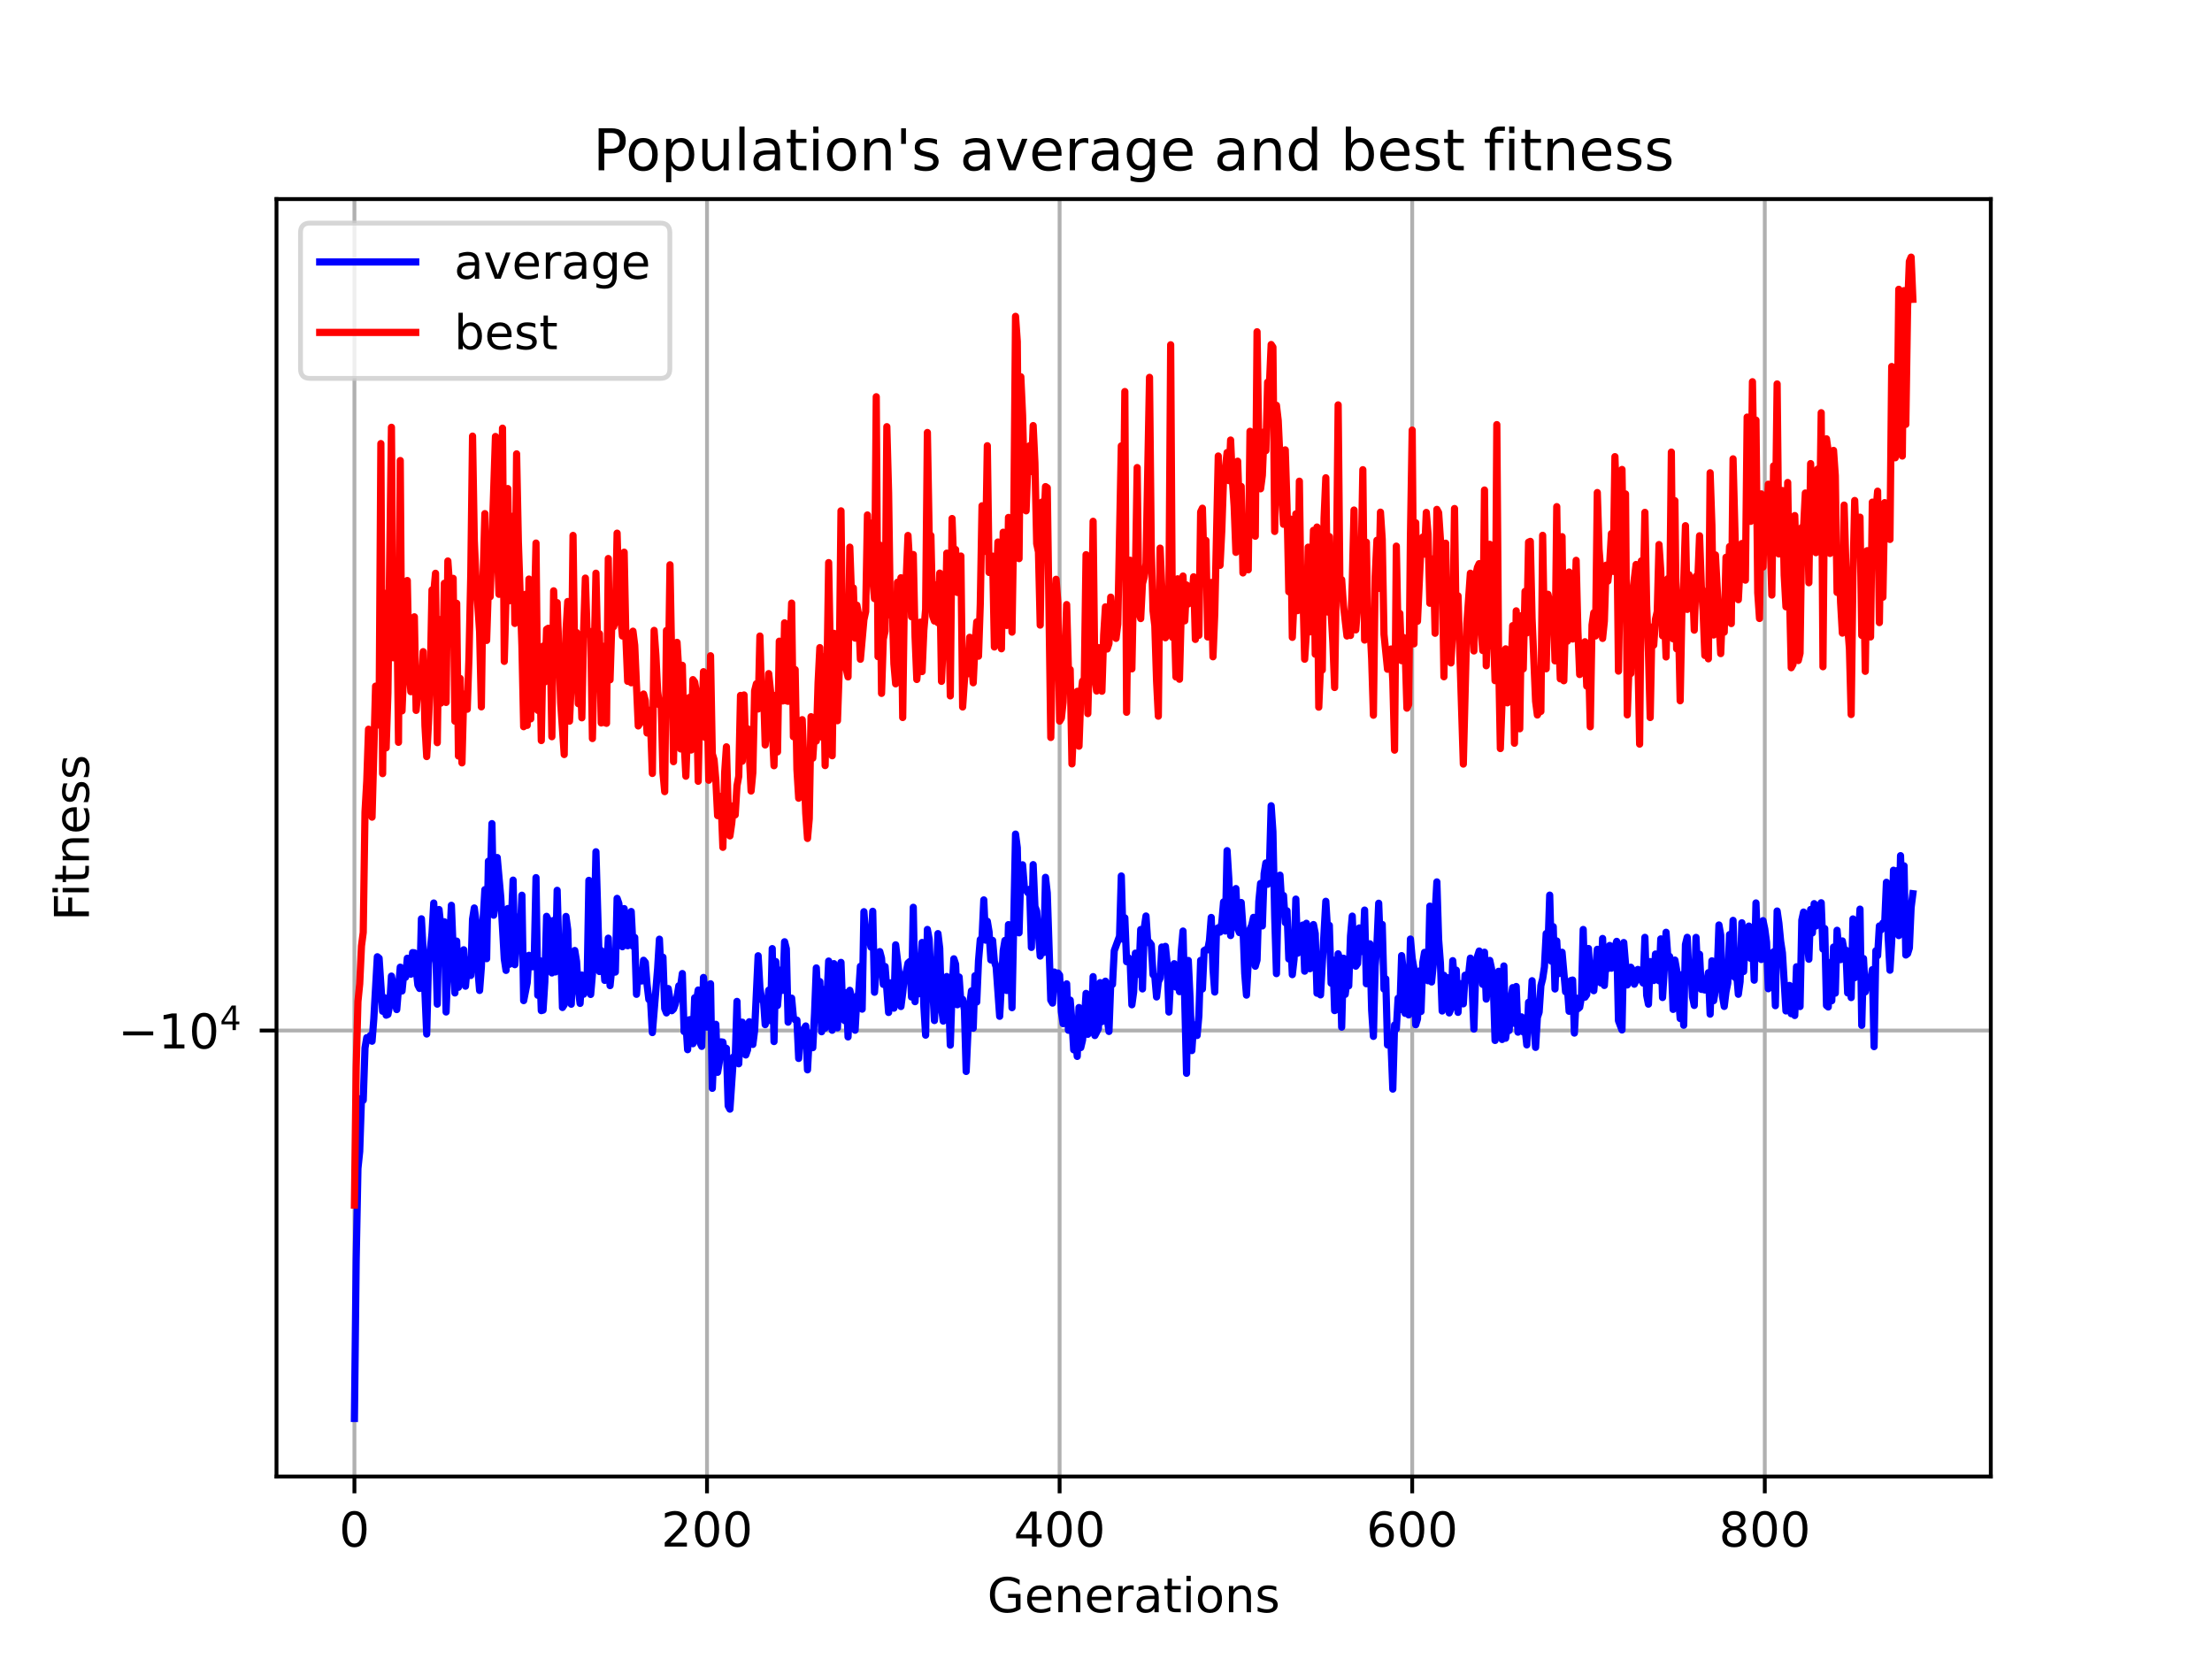 <?xml version="1.0" encoding="utf-8" standalone="no"?>
<!DOCTYPE svg PUBLIC "-//W3C//DTD SVG 1.1//EN"
  "http://www.w3.org/Graphics/SVG/1.1/DTD/svg11.dtd">
<!-- Created with matplotlib (https://matplotlib.org/) -->
<svg height="345.6pt" version="1.1" viewBox="0 0 460.8 345.6" width="460.8pt" xmlns="http://www.w3.org/2000/svg" xmlns:xlink="http://www.w3.org/1999/xlink">
 <defs>
  <style type="text/css">*{stroke-linecap:butt;stroke-linejoin:round;}</style>
 </defs>
 <g id="figure_1">
  <g id="patch_1">
   <path d="M 0 345.6 
L 460.8 345.6 
L 460.8 0 
L 0 0 
z
" style="fill:#ffffff;"/>
  </g>
  <g id="axes_1">
   <g id="patch_2">
    <path d="M 57.6 307.584 
L 414.72 307.584 
L 414.72 41.472 
L 57.6 41.472 
z
" style="fill:#ffffff;"/>
   </g>
   <g id="matplotlib.axis_1">
    <g id="xtick_1">
     <g id="line2d_1">
      <path clip-path="url(#p1031c25bab)" d="M 73.833 307.584 
L 73.833 41.472 
" style="fill:none;stroke:#b0b0b0;stroke-linecap:square;stroke-width:0.8;"/>
     </g>
     <g id="line2d_2">
      <defs>
       <path d="M 0 0 
L 0 3.5 
" id="mc4c8359ab4" style="stroke:#000000;stroke-width:0.8;"/>
      </defs>
      <g>
       <use style="stroke:#000000;stroke-width:0.8;" x="73.833" xlink:href="#mc4c8359ab4" y="307.584"/>
      </g>
     </g>
     <g id="text_1">
      <!-- 0 -->
      <g transform="translate(70.651 322.182)scale(0.1 -0.1)">
       <defs>
        <path d="M 31.781 66.406 
Q 24.172 66.406 20.328 58.906 
Q 16.5 51.422 16.5 36.375 
Q 16.5 21.391 20.328 13.891 
Q 24.172 6.391 31.781 6.391 
Q 39.453 6.391 43.281 13.891 
Q 47.125 21.391 47.125 36.375 
Q 47.125 51.422 43.281 58.906 
Q 39.453 66.406 31.781 66.406 
z
M 31.781 74.219 
Q 44.047 74.219 50.516 64.516 
Q 56.984 54.828 56.984 36.375 
Q 56.984 17.969 50.516 8.266 
Q 44.047 -1.422 31.781 -1.422 
Q 19.531 -1.422 13.062 8.266 
Q 6.594 17.969 6.594 36.375 
Q 6.594 54.828 13.062 64.516 
Q 19.531 74.219 31.781 74.219 
z
" id="DejaVuSans-48"/>
       </defs>
       <use xlink:href="#DejaVuSans-48"/>
      </g>
     </g>
    </g>
    <g id="xtick_2">
     <g id="line2d_3">
      <path clip-path="url(#p1031c25bab)" d="M 147.284 307.584 
L 147.284 41.472 
" style="fill:none;stroke:#b0b0b0;stroke-linecap:square;stroke-width:0.8;"/>
     </g>
     <g id="line2d_4">
      <g>
       <use style="stroke:#000000;stroke-width:0.8;" x="147.284" xlink:href="#mc4c8359ab4" y="307.584"/>
      </g>
     </g>
     <g id="text_2">
      <!-- 200 -->
      <g transform="translate(137.74 322.182)scale(0.1 -0.1)">
       <defs>
        <path d="M 19.188 8.297 
L 53.609 8.297 
L 53.609 0 
L 7.328 0 
L 7.328 8.297 
Q 12.938 14.109 22.625 23.891 
Q 32.328 33.688 34.812 36.531 
Q 39.547 41.844 41.422 45.531 
Q 43.312 49.219 43.312 52.781 
Q 43.312 58.594 39.234 62.25 
Q 35.156 65.922 28.609 65.922 
Q 23.969 65.922 18.812 64.312 
Q 13.672 62.703 7.812 59.422 
L 7.812 69.391 
Q 13.766 71.781 18.938 73 
Q 24.125 74.219 28.422 74.219 
Q 39.75 74.219 46.484 68.547 
Q 53.219 62.891 53.219 53.422 
Q 53.219 48.922 51.531 44.891 
Q 49.859 40.875 45.406 35.406 
Q 44.188 33.984 37.641 27.219 
Q 31.109 20.453 19.188 8.297 
z
" id="DejaVuSans-50"/>
       </defs>
       <use xlink:href="#DejaVuSans-50"/>
       <use x="63.623" xlink:href="#DejaVuSans-48"/>
       <use x="127.246" xlink:href="#DejaVuSans-48"/>
      </g>
     </g>
    </g>
    <g id="xtick_3">
     <g id="line2d_5">
      <path clip-path="url(#p1031c25bab)" d="M 220.735 307.584 
L 220.735 41.472 
" style="fill:none;stroke:#b0b0b0;stroke-linecap:square;stroke-width:0.8;"/>
     </g>
     <g id="line2d_6">
      <g>
       <use style="stroke:#000000;stroke-width:0.8;" x="220.735" xlink:href="#mc4c8359ab4" y="307.584"/>
      </g>
     </g>
     <g id="text_3">
      <!-- 400 -->
      <g transform="translate(211.191 322.182)scale(0.1 -0.1)">
       <defs>
        <path d="M 37.797 64.312 
L 12.891 25.391 
L 37.797 25.391 
z
M 35.203 72.906 
L 47.609 72.906 
L 47.609 25.391 
L 58.016 25.391 
L 58.016 17.188 
L 47.609 17.188 
L 47.609 0 
L 37.797 0 
L 37.797 17.188 
L 4.891 17.188 
L 4.891 26.703 
z
" id="DejaVuSans-52"/>
       </defs>
       <use xlink:href="#DejaVuSans-52"/>
       <use x="63.623" xlink:href="#DejaVuSans-48"/>
       <use x="127.246" xlink:href="#DejaVuSans-48"/>
      </g>
     </g>
    </g>
    <g id="xtick_4">
     <g id="line2d_7">
      <path clip-path="url(#p1031c25bab)" d="M 294.186 307.584 
L 294.186 41.472 
" style="fill:none;stroke:#b0b0b0;stroke-linecap:square;stroke-width:0.8;"/>
     </g>
     <g id="line2d_8">
      <g>
       <use style="stroke:#000000;stroke-width:0.8;" x="294.186" xlink:href="#mc4c8359ab4" y="307.584"/>
      </g>
     </g>
     <g id="text_4">
      <!-- 600 -->
      <g transform="translate(284.643 322.182)scale(0.1 -0.1)">
       <defs>
        <path d="M 33.016 40.375 
Q 26.375 40.375 22.484 35.828 
Q 18.609 31.297 18.609 23.391 
Q 18.609 15.531 22.484 10.953 
Q 26.375 6.391 33.016 6.391 
Q 39.656 6.391 43.531 10.953 
Q 47.406 15.531 47.406 23.391 
Q 47.406 31.297 43.531 35.828 
Q 39.656 40.375 33.016 40.375 
z
M 52.594 71.297 
L 52.594 62.312 
Q 48.875 64.062 45.094 64.984 
Q 41.312 65.922 37.594 65.922 
Q 27.828 65.922 22.672 59.328 
Q 17.531 52.734 16.797 39.406 
Q 19.672 43.656 24.016 45.922 
Q 28.375 48.188 33.594 48.188 
Q 44.578 48.188 50.953 41.516 
Q 57.328 34.859 57.328 23.391 
Q 57.328 12.156 50.688 5.359 
Q 44.047 -1.422 33.016 -1.422 
Q 20.359 -1.422 13.672 8.266 
Q 6.984 17.969 6.984 36.375 
Q 6.984 53.656 15.188 63.938 
Q 23.391 74.219 37.203 74.219 
Q 40.922 74.219 44.703 73.484 
Q 48.484 72.75 52.594 71.297 
z
" id="DejaVuSans-54"/>
       </defs>
       <use xlink:href="#DejaVuSans-54"/>
       <use x="63.623" xlink:href="#DejaVuSans-48"/>
       <use x="127.246" xlink:href="#DejaVuSans-48"/>
      </g>
     </g>
    </g>
    <g id="xtick_5">
     <g id="line2d_9">
      <path clip-path="url(#p1031c25bab)" d="M 367.638 307.584 
L 367.638 41.472 
" style="fill:none;stroke:#b0b0b0;stroke-linecap:square;stroke-width:0.8;"/>
     </g>
     <g id="line2d_10">
      <g>
       <use style="stroke:#000000;stroke-width:0.8;" x="367.638" xlink:href="#mc4c8359ab4" y="307.584"/>
      </g>
     </g>
     <g id="text_5">
      <!-- 800 -->
      <g transform="translate(358.094 322.182)scale(0.1 -0.1)">
       <defs>
        <path d="M 31.781 34.625 
Q 24.75 34.625 20.719 30.859 
Q 16.703 27.094 16.703 20.516 
Q 16.703 13.922 20.719 10.156 
Q 24.75 6.391 31.781 6.391 
Q 38.812 6.391 42.859 10.172 
Q 46.922 13.969 46.922 20.516 
Q 46.922 27.094 42.891 30.859 
Q 38.875 34.625 31.781 34.625 
z
M 21.922 38.812 
Q 15.578 40.375 12.031 44.719 
Q 8.5 49.078 8.5 55.328 
Q 8.5 64.062 14.719 69.141 
Q 20.953 74.219 31.781 74.219 
Q 42.672 74.219 48.875 69.141 
Q 55.078 64.062 55.078 55.328 
Q 55.078 49.078 51.531 44.719 
Q 48 40.375 41.703 38.812 
Q 48.828 37.156 52.797 32.312 
Q 56.781 27.484 56.781 20.516 
Q 56.781 9.906 50.312 4.234 
Q 43.844 -1.422 31.781 -1.422 
Q 19.734 -1.422 13.25 4.234 
Q 6.781 9.906 6.781 20.516 
Q 6.781 27.484 10.781 32.312 
Q 14.797 37.156 21.922 38.812 
z
M 18.312 54.391 
Q 18.312 48.734 21.844 45.562 
Q 25.391 42.391 31.781 42.391 
Q 38.141 42.391 41.719 45.562 
Q 45.312 48.734 45.312 54.391 
Q 45.312 60.062 41.719 63.234 
Q 38.141 66.406 31.781 66.406 
Q 25.391 66.406 21.844 63.234 
Q 18.312 60.062 18.312 54.391 
z
" id="DejaVuSans-56"/>
       </defs>
       <use xlink:href="#DejaVuSans-56"/>
       <use x="63.623" xlink:href="#DejaVuSans-48"/>
       <use x="127.246" xlink:href="#DejaVuSans-48"/>
      </g>
     </g>
    </g>
    <g id="text_6">
     <!-- Generations -->
     <g transform="translate(205.662 335.861)scale(0.1 -0.1)">
      <defs>
       <path d="M 59.516 10.406 
L 59.516 29.984 
L 43.406 29.984 
L 43.406 38.094 
L 69.281 38.094 
L 69.281 6.781 
Q 63.578 2.734 56.688 0.656 
Q 49.812 -1.422 42 -1.422 
Q 24.906 -1.422 15.25 8.562 
Q 5.609 18.562 5.609 36.375 
Q 5.609 54.25 15.25 64.234 
Q 24.906 74.219 42 74.219 
Q 49.125 74.219 55.547 72.453 
Q 61.969 70.703 67.391 67.281 
L 67.391 56.781 
Q 61.922 61.422 55.766 63.766 
Q 49.609 66.109 42.828 66.109 
Q 29.438 66.109 22.719 58.641 
Q 16.016 51.172 16.016 36.375 
Q 16.016 21.625 22.719 14.156 
Q 29.438 6.688 42.828 6.688 
Q 48.047 6.688 52.141 7.594 
Q 56.25 8.5 59.516 10.406 
z
" id="DejaVuSans-71"/>
       <path d="M 56.203 29.594 
L 56.203 25.203 
L 14.891 25.203 
Q 15.484 15.922 20.484 11.062 
Q 25.484 6.203 34.422 6.203 
Q 39.594 6.203 44.453 7.469 
Q 49.312 8.734 54.109 11.281 
L 54.109 2.781 
Q 49.266 0.734 44.188 -0.344 
Q 39.109 -1.422 33.891 -1.422 
Q 20.797 -1.422 13.156 6.188 
Q 5.516 13.812 5.516 26.812 
Q 5.516 40.234 12.766 48.109 
Q 20.016 56 32.328 56 
Q 43.359 56 49.781 48.891 
Q 56.203 41.797 56.203 29.594 
z
M 47.219 32.234 
Q 47.125 39.594 43.094 43.984 
Q 39.062 48.391 32.422 48.391 
Q 24.906 48.391 20.391 44.141 
Q 15.875 39.891 15.188 32.172 
z
" id="DejaVuSans-101"/>
       <path d="M 54.891 33.016 
L 54.891 0 
L 45.906 0 
L 45.906 32.719 
Q 45.906 40.484 42.875 44.328 
Q 39.844 48.188 33.797 48.188 
Q 26.516 48.188 22.312 43.547 
Q 18.109 38.922 18.109 30.906 
L 18.109 0 
L 9.078 0 
L 9.078 54.688 
L 18.109 54.688 
L 18.109 46.188 
Q 21.344 51.125 25.703 53.562 
Q 30.078 56 35.797 56 
Q 45.219 56 50.047 50.172 
Q 54.891 44.344 54.891 33.016 
z
" id="DejaVuSans-110"/>
       <path d="M 41.109 46.297 
Q 39.594 47.172 37.812 47.578 
Q 36.031 48 33.891 48 
Q 26.266 48 22.188 43.047 
Q 18.109 38.094 18.109 28.812 
L 18.109 0 
L 9.078 0 
L 9.078 54.688 
L 18.109 54.688 
L 18.109 46.188 
Q 20.953 51.172 25.484 53.578 
Q 30.031 56 36.531 56 
Q 37.453 56 38.578 55.875 
Q 39.703 55.766 41.062 55.516 
z
" id="DejaVuSans-114"/>
       <path d="M 34.281 27.484 
Q 23.391 27.484 19.188 25 
Q 14.984 22.516 14.984 16.5 
Q 14.984 11.719 18.141 8.906 
Q 21.297 6.109 26.703 6.109 
Q 34.188 6.109 38.703 11.406 
Q 43.219 16.703 43.219 25.484 
L 43.219 27.484 
z
M 52.203 31.203 
L 52.203 0 
L 43.219 0 
L 43.219 8.297 
Q 40.141 3.328 35.547 0.953 
Q 30.953 -1.422 24.312 -1.422 
Q 15.922 -1.422 10.953 3.297 
Q 6 8.016 6 15.922 
Q 6 25.141 12.172 29.828 
Q 18.359 34.516 30.609 34.516 
L 43.219 34.516 
L 43.219 35.406 
Q 43.219 41.609 39.141 45 
Q 35.062 48.391 27.688 48.391 
Q 23 48.391 18.547 47.266 
Q 14.109 46.141 10.016 43.891 
L 10.016 52.203 
Q 14.938 54.109 19.578 55.047 
Q 24.219 56 28.609 56 
Q 40.484 56 46.344 49.844 
Q 52.203 43.703 52.203 31.203 
z
" id="DejaVuSans-97"/>
       <path d="M 18.312 70.219 
L 18.312 54.688 
L 36.812 54.688 
L 36.812 47.703 
L 18.312 47.703 
L 18.312 18.016 
Q 18.312 11.328 20.141 9.422 
Q 21.969 7.516 27.594 7.516 
L 36.812 7.516 
L 36.812 0 
L 27.594 0 
Q 17.188 0 13.234 3.875 
Q 9.281 7.766 9.281 18.016 
L 9.281 47.703 
L 2.688 47.703 
L 2.688 54.688 
L 9.281 54.688 
L 9.281 70.219 
z
" id="DejaVuSans-116"/>
       <path d="M 9.422 54.688 
L 18.406 54.688 
L 18.406 0 
L 9.422 0 
z
M 9.422 75.984 
L 18.406 75.984 
L 18.406 64.594 
L 9.422 64.594 
z
" id="DejaVuSans-105"/>
       <path d="M 30.609 48.391 
Q 23.391 48.391 19.188 42.75 
Q 14.984 37.109 14.984 27.297 
Q 14.984 17.484 19.156 11.844 
Q 23.344 6.203 30.609 6.203 
Q 37.797 6.203 41.984 11.859 
Q 46.188 17.531 46.188 27.297 
Q 46.188 37.016 41.984 42.703 
Q 37.797 48.391 30.609 48.391 
z
M 30.609 56 
Q 42.328 56 49.016 48.375 
Q 55.719 40.766 55.719 27.297 
Q 55.719 13.875 49.016 6.219 
Q 42.328 -1.422 30.609 -1.422 
Q 18.844 -1.422 12.172 6.219 
Q 5.516 13.875 5.516 27.297 
Q 5.516 40.766 12.172 48.375 
Q 18.844 56 30.609 56 
z
" id="DejaVuSans-111"/>
       <path d="M 44.281 53.078 
L 44.281 44.578 
Q 40.484 46.531 36.375 47.5 
Q 32.281 48.484 27.875 48.484 
Q 21.188 48.484 17.844 46.438 
Q 14.5 44.391 14.5 40.281 
Q 14.5 37.156 16.891 35.375 
Q 19.281 33.594 26.516 31.984 
L 29.594 31.297 
Q 39.156 29.25 43.188 25.516 
Q 47.219 21.781 47.219 15.094 
Q 47.219 7.469 41.188 3.016 
Q 35.156 -1.422 24.609 -1.422 
Q 20.219 -1.422 15.453 -0.562 
Q 10.688 0.297 5.422 2 
L 5.422 11.281 
Q 10.406 8.688 15.234 7.391 
Q 20.062 6.109 24.812 6.109 
Q 31.156 6.109 34.562 8.281 
Q 37.984 10.453 37.984 14.406 
Q 37.984 18.062 35.516 20.016 
Q 33.062 21.969 24.703 23.781 
L 21.578 24.516 
Q 13.234 26.266 9.516 29.906 
Q 5.812 33.547 5.812 39.891 
Q 5.812 47.609 11.281 51.797 
Q 16.75 56 26.812 56 
Q 31.781 56 36.172 55.266 
Q 40.578 54.547 44.281 53.078 
z
" id="DejaVuSans-115"/>
      </defs>
      <use xlink:href="#DejaVuSans-71"/>
      <use x="77.49" xlink:href="#DejaVuSans-101"/>
      <use x="139.014" xlink:href="#DejaVuSans-110"/>
      <use x="202.393" xlink:href="#DejaVuSans-101"/>
      <use x="263.916" xlink:href="#DejaVuSans-114"/>
      <use x="305.029" xlink:href="#DejaVuSans-97"/>
      <use x="366.309" xlink:href="#DejaVuSans-116"/>
      <use x="405.518" xlink:href="#DejaVuSans-105"/>
      <use x="433.301" xlink:href="#DejaVuSans-111"/>
      <use x="494.482" xlink:href="#DejaVuSans-110"/>
      <use x="557.861" xlink:href="#DejaVuSans-115"/>
     </g>
    </g>
   </g>
   <g id="matplotlib.axis_2">
    <g id="ytick_1">
     <g id="line2d_11">
      <path clip-path="url(#p1031c25bab)" d="M 57.6 214.679 
L 414.72 214.679 
" style="fill:none;stroke:#b0b0b0;stroke-linecap:square;stroke-width:0.8;"/>
     </g>
     <g id="line2d_12">
      <defs>
       <path d="M 0 0 
L -3.5 0 
" id="m795d10f5dd" style="stroke:#000000;stroke-width:0.8;"/>
      </defs>
      <g>
       <use style="stroke:#000000;stroke-width:0.8;" x="57.6" xlink:href="#m795d10f5dd" y="214.679"/>
      </g>
     </g>
     <g id="text_7">
      <!-- $\mathdefault{-10^{4}}$ -->
      <g transform="translate(24.6 218.478)scale(0.1 -0.1)">
       <defs>
        <path d="M 10.594 35.5 
L 73.188 35.5 
L 73.188 27.203 
L 10.594 27.203 
z
" id="DejaVuSans-8722"/>
        <path d="M 12.406 8.297 
L 28.516 8.297 
L 28.516 63.922 
L 10.984 60.406 
L 10.984 69.391 
L 28.422 72.906 
L 38.281 72.906 
L 38.281 8.297 
L 54.391 8.297 
L 54.391 0 
L 12.406 0 
z
" id="DejaVuSans-49"/>
       </defs>
       <use transform="translate(0 0.684)" xlink:href="#DejaVuSans-8722"/>
       <use transform="translate(83.789 0.684)" xlink:href="#DejaVuSans-49"/>
       <use transform="translate(147.412 0.684)" xlink:href="#DejaVuSans-48"/>
       <use transform="translate(211.992 38.966)scale(0.7)" xlink:href="#DejaVuSans-52"/>
      </g>
     </g>
    </g>
    <g id="text_8">
     <!-- Fitness -->
     <g transform="translate(18.52 191.845)rotate(-90)scale(0.1 -0.1)">
      <defs>
       <path d="M 9.812 72.906 
L 51.703 72.906 
L 51.703 64.594 
L 19.672 64.594 
L 19.672 43.109 
L 48.578 43.109 
L 48.578 34.812 
L 19.672 34.812 
L 19.672 0 
L 9.812 0 
z
" id="DejaVuSans-70"/>
      </defs>
      <use xlink:href="#DejaVuSans-70"/>
      <use x="50.27" xlink:href="#DejaVuSans-105"/>
      <use x="78.053" xlink:href="#DejaVuSans-116"/>
      <use x="117.262" xlink:href="#DejaVuSans-110"/>
      <use x="180.641" xlink:href="#DejaVuSans-101"/>
      <use x="242.164" xlink:href="#DejaVuSans-115"/>
      <use x="294.264" xlink:href="#DejaVuSans-115"/>
     </g>
    </g>
   </g>
   <g id="line2d_13">
    <path clip-path="url(#p1031c25bab)" d="M 73.833 295.488 
L 74.2 262.398 
L 74.567 243.403 
L 74.934 239.859 
L 75.302 228.783 
L 75.669 229.203 
L 76.036 218.304 
L 76.404 216.162 
L 76.771 216.509 
L 77.138 215.714 
L 77.505 216.906 
L 77.873 212.232 
L 78.607 199.308 
L 78.974 199.615 
L 79.709 210.668 
L 80.076 207.833 
L 80.443 211.479 
L 80.811 211.326 
L 81.178 209.394 
L 81.545 203.339 
L 81.912 205.219 
L 82.28 208.717 
L 82.647 210.316 
L 83.381 201.477 
L 83.749 206.446 
L 84.116 202.732 
L 84.483 203.571 
L 84.85 199.619 
L 85.218 200.901 
L 85.585 202.949 
L 85.952 198.442 
L 86.319 198.487 
L 87.054 205.215 
L 87.421 205.919 
L 87.788 191.403 
L 88.156 198.153 
L 88.89 215.404 
L 89.257 200.715 
L 89.625 198.038 
L 89.992 194.415 
L 90.359 188.114 
L 90.727 196.549 
L 91.094 209.182 
L 91.461 189.471 
L 91.828 192.978 
L 92.196 193.857 
L 92.563 192.021 
L 92.93 210.815 
L 93.297 201.201 
L 93.665 196.476 
L 94.032 188.591 
L 94.766 206.852 
L 95.134 196.048 
L 95.501 205.673 
L 95.868 202.823 
L 96.235 204.795 
L 96.603 197.858 
L 96.97 205.441 
L 97.337 201.192 
L 97.704 199.915 
L 98.072 203.21 
L 98.439 191.468 
L 98.806 189.146 
L 99.173 191.944 
L 99.541 201.9 
L 99.908 206.327 
L 100.275 201.502 
L 100.642 191.541 
L 101.01 185.325 
L 101.377 199.71 
L 101.744 179.407 
L 102.111 185.012 
L 102.479 171.574 
L 102.846 190.654 
L 103.213 187.794 
L 103.58 178.636 
L 104.315 186.877 
L 105.05 199.753 
L 105.417 202.152 
L 105.784 189.267 
L 106.151 200.872 
L 106.886 183.345 
L 107.253 200.957 
L 107.988 191.011 
L 108.355 195.201 
L 108.722 186.492 
L 109.089 208.444 
L 109.824 204.736 
L 110.191 199.008 
L 110.558 201.234 
L 110.926 201.404 
L 111.293 199.759 
L 111.66 182.824 
L 112.027 207.33 
L 112.395 200.086 
L 112.762 210.532 
L 113.129 210.429 
L 113.496 204.572 
L 113.864 190.891 
L 114.231 191.666 
L 114.598 199.401 
L 114.965 202.688 
L 115.333 191.729 
L 115.7 202.477 
L 116.067 185.468 
L 116.434 198.369 
L 116.802 197.133 
L 117.169 209.879 
L 117.536 209.315 
L 117.903 190.913 
L 118.271 193.686 
L 118.638 206.393 
L 119.005 209.197 
L 119.373 199.874 
L 119.74 198.008 
L 120.107 200.288 
L 120.474 206.095 
L 120.842 209.03 
L 121.209 203.121 
L 121.576 207.118 
L 121.943 206.079 
L 122.311 204.47 
L 122.678 183.397 
L 123.045 207.162 
L 123.412 202.946 
L 123.78 194.35 
L 124.147 177.441 
L 124.881 202.392 
L 125.249 198.016 
L 125.616 198.755 
L 125.983 204.235 
L 126.35 203.804 
L 126.718 195.44 
L 127.085 205.325 
L 127.452 201.664 
L 127.819 202.524 
L 128.187 202.503 
L 128.554 187.147 
L 128.921 188.212 
L 129.288 191.789 
L 129.656 197.223 
L 130.023 189.276 
L 130.757 197.018 
L 131.125 192.722 
L 131.492 189.884 
L 131.859 197.118 
L 132.226 195.291 
L 132.594 207.136 
L 132.961 202.235 
L 133.328 202.843 
L 133.696 204.359 
L 134.063 200.039 
L 134.43 200.5 
L 134.797 205.109 
L 135.165 208.198 
L 135.532 208.556 
L 135.899 215.11 
L 137.001 201.685 
L 137.368 195.65 
L 137.735 203.378 
L 138.103 199.399 
L 138.47 210.104 
L 138.837 211.009 
L 139.204 205.933 
L 139.939 210.552 
L 140.306 210.199 
L 140.673 209.201 
L 141.041 207.633 
L 141.408 205.363 
L 141.775 205.504 
L 142.142 202.805 
L 142.51 214.894 
L 142.877 212.917 
L 143.244 218.667 
L 143.611 212.43 
L 143.979 212.381 
L 144.346 217.423 
L 144.713 207.856 
L 145.08 208.656 
L 145.448 206.241 
L 145.815 217.209 
L 146.182 217.977 
L 146.549 203.625 
L 146.917 207.452 
L 147.284 213.964 
L 147.651 210.579 
L 148.018 204.939 
L 148.386 226.721 
L 148.753 217.814 
L 149.12 213.382 
L 149.488 223.384 
L 149.855 221.225 
L 150.222 217.03 
L 150.589 217.093 
L 150.957 219.992 
L 151.324 218.394 
L 151.691 230.363 
L 152.058 231.055 
L 152.793 220.175 
L 153.16 220.62 
L 153.527 208.609 
L 153.895 221.606 
L 154.262 212.938 
L 154.629 212.939 
L 154.996 218.823 
L 155.364 219.769 
L 155.731 218.7 
L 156.098 212.851 
L 156.465 216.662 
L 156.833 217.575 
L 157.2 214.694 
L 157.934 199.102 
L 158.302 205.715 
L 158.669 208.261 
L 159.036 208.209 
L 159.403 213.453 
L 159.771 211.36 
L 160.138 206.271 
L 160.505 212.637 
L 160.872 197.614 
L 161.24 216.977 
L 161.607 200.307 
L 161.974 209.463 
L 162.341 204.841 
L 162.709 202.062 
L 163.076 206.307 
L 163.443 196.184 
L 163.811 197.643 
L 164.178 212.937 
L 164.545 209.368 
L 164.912 207.928 
L 165.28 211.937 
L 165.647 212.458 
L 166.014 212.511 
L 166.381 220.493 
L 166.749 214.964 
L 167.116 217.776 
L 167.483 214.317 
L 167.85 213.727 
L 168.218 222.866 
L 168.585 215.945 
L 168.952 215.165 
L 169.319 218.255 
L 169.687 211.065 
L 170.054 201.637 
L 170.421 209.076 
L 170.788 204.476 
L 171.156 214.932 
L 171.523 206.124 
L 171.89 214.184 
L 172.257 208.463 
L 172.625 200.206 
L 173.359 214.618 
L 173.726 200.742 
L 174.094 203.357 
L 174.461 214.114 
L 174.828 204.36 
L 175.195 200.482 
L 175.563 210.872 
L 175.93 212.606 
L 176.297 206.8 
L 176.664 216.01 
L 177.032 206.303 
L 177.399 207.822 
L 177.766 207.692 
L 178.134 214.611 
L 178.501 207.842 
L 178.868 206.953 
L 179.235 201.302 
L 179.603 210.222 
L 179.97 189.924 
L 180.337 194.939 
L 180.704 194.317 
L 181.072 195.533 
L 181.439 197.307 
L 181.806 189.838 
L 182.173 206.702 
L 182.541 201.702 
L 182.908 201.894 
L 183.275 198.234 
L 183.642 199.618 
L 184.01 205.07 
L 184.377 201.338 
L 185.111 210.919 
L 185.479 204.748 
L 185.846 209.271 
L 186.213 210.023 
L 186.58 196.822 
L 187.315 203.017 
L 187.682 209.674 
L 188.049 206.851 
L 188.417 203.149 
L 188.784 202.524 
L 189.151 200.63 
L 189.518 200.299 
L 189.886 207.699 
L 190.253 189.005 
L 190.62 208.668 
L 190.987 201.017 
L 191.355 207.03 
L 192.089 196.332 
L 192.457 209.618 
L 192.824 215.641 
L 193.191 193.62 
L 193.558 195.642 
L 193.926 203.848 
L 194.293 205.963 
L 194.66 212.596 
L 195.027 205.105 
L 195.395 194.485 
L 195.762 197.561 
L 196.129 210.015 
L 196.496 212.711 
L 196.864 208.81 
L 197.231 203.427 
L 197.598 207.094 
L 197.965 217.722 
L 198.333 206.449 
L 198.7 199.736 
L 199.067 200.86 
L 199.434 209.309 
L 199.802 203.526 
L 200.169 208.828 
L 200.536 208.177 
L 200.903 210.377 
L 201.271 223.203 
L 201.638 214.959 
L 202.005 209.351 
L 202.372 206.422 
L 202.74 214.19 
L 203.107 203.26 
L 203.474 208.741 
L 203.841 200.149 
L 204.209 195.736 
L 204.576 195.388 
L 204.943 187.466 
L 205.31 195.846 
L 205.678 191.916 
L 206.045 194.139 
L 206.412 199.974 
L 206.779 195.901 
L 207.147 200.284 
L 207.514 201.426 
L 208.249 211.717 
L 208.983 198.039 
L 209.35 195.912 
L 209.718 206.337 
L 210.085 192.614 
L 210.452 198.039 
L 210.819 209.918 
L 211.554 173.756 
L 211.921 176.59 
L 212.288 194.326 
L 212.656 181.539 
L 213.023 180.155 
L 213.39 184.871 
L 214.125 185.96 
L 214.492 185.259 
L 214.859 197.367 
L 215.226 180.119 
L 215.594 188.826 
L 215.961 189.822 
L 216.695 199.166 
L 217.063 195.004 
L 217.43 198.432 
L 217.797 182.765 
L 218.164 186.014 
L 218.899 208.344 
L 219.266 208.966 
L 219.633 202.492 
L 220.001 204.004 
L 220.368 202.694 
L 220.735 203.139 
L 221.102 210.785 
L 221.47 213.253 
L 221.837 211.217 
L 222.204 204.952 
L 222.572 214.624 
L 222.939 208.344 
L 223.306 212.755 
L 223.673 218.699 
L 224.041 215.972 
L 224.408 220.066 
L 224.775 209.884 
L 225.142 218.232 
L 225.51 216.678 
L 225.877 212.964 
L 226.244 206.944 
L 226.611 215.465 
L 227.346 214.493 
L 227.713 203.448 
L 228.08 215.716 
L 228.815 214.281 
L 229.182 204.697 
L 229.549 212.829 
L 229.917 207.534 
L 230.284 204.4 
L 230.651 212.223 
L 231.018 214.869 
L 231.386 204.894 
L 231.753 205.063 
L 232.12 198.048 
L 233.222 195.03 
L 233.589 182.479 
L 233.956 195.667 
L 234.324 191.207 
L 234.691 200.34 
L 235.058 199.51 
L 235.425 200.076 
L 235.793 209.315 
L 236.16 206.633 
L 236.527 198.558 
L 236.895 203.005 
L 237.262 202.896 
L 237.629 193.64 
L 237.996 206.01 
L 238.364 193.349 
L 238.731 190.82 
L 239.098 196.357 
L 239.465 196.288 
L 239.833 196.802 
L 240.2 203.033 
L 240.567 203.416 
L 240.934 207.683 
L 241.302 204.547 
L 241.669 203.766 
L 242.036 197.283 
L 242.403 200.38 
L 242.771 197.144 
L 243.138 200.697 
L 243.505 210.824 
L 243.872 203.697 
L 244.24 204.288 
L 244.607 200.754 
L 244.974 205.617 
L 245.341 204.226 
L 245.709 206.583 
L 246.076 198.191 
L 246.443 193.953 
L 247.178 223.591 
L 247.545 200.077 
L 247.912 207.949 
L 248.279 218.858 
L 248.647 213.461 
L 249.014 215.619 
L 249.381 215.711 
L 249.748 211.582 
L 250.116 200.068 
L 250.483 206.026 
L 250.85 198.01 
L 251.218 197.807 
L 251.585 197.871 
L 251.952 195.927 
L 252.319 191.12 
L 252.687 201.908 
L 253.054 206.66 
L 253.421 193.491 
L 253.788 193.272 
L 254.156 194.177 
L 254.523 192.221 
L 254.89 187.886 
L 255.257 193.943 
L 255.625 177.205 
L 255.992 183.161 
L 256.359 194.89 
L 256.726 189.854 
L 257.094 190.607 
L 257.461 185.105 
L 257.828 193.347 
L 258.195 194.287 
L 258.563 188.007 
L 258.93 193.287 
L 259.297 202.762 
L 259.664 207.302 
L 260.399 193.562 
L 260.766 192.719 
L 261.133 191.102 
L 261.501 201.284 
L 261.868 199.987 
L 262.235 187.796 
L 262.602 184.03 
L 262.97 192.889 
L 263.337 181.996 
L 263.704 179.774 
L 264.071 184.214 
L 264.439 180.932 
L 264.806 167.853 
L 265.173 173.253 
L 265.541 190.911 
L 265.908 202.829 
L 266.275 185.958 
L 266.642 182.31 
L 267.01 188.385 
L 267.377 186.55 
L 267.744 192.201 
L 268.111 189.742 
L 268.479 199.768 
L 268.846 195.042 
L 269.213 203.036 
L 269.58 199.806 
L 269.948 187.301 
L 270.315 198.572 
L 270.682 196.128 
L 271.049 194.889 
L 271.417 192.696 
L 271.784 202.315 
L 272.151 192.337 
L 272.518 195.491 
L 272.886 201.801 
L 273.253 198.898 
L 273.62 192.604 
L 273.987 194.476 
L 274.355 206.908 
L 274.722 203.943 
L 275.089 207.258 
L 276.191 187.755 
L 276.558 193.83 
L 276.925 192.766 
L 277.293 204.812 
L 277.66 199.969 
L 278.027 210.527 
L 278.394 210.302 
L 278.762 198.695 
L 279.129 199.99 
L 279.496 213.969 
L 279.863 199.61 
L 280.231 207.145 
L 280.598 204.254 
L 280.965 205.374 
L 281.333 195.011 
L 281.7 190.844 
L 282.067 200.772 
L 282.434 201.271 
L 282.802 200.734 
L 283.169 193.306 
L 283.536 196.853 
L 283.903 198.252 
L 284.271 189.587 
L 284.638 204.935 
L 285.005 202.343 
L 285.372 196.612 
L 285.74 210.456 
L 286.107 215.898 
L 286.474 201.25 
L 286.841 196.696 
L 287.209 188.159 
L 287.576 198.069 
L 287.943 192.575 
L 288.31 206.045 
L 288.678 203.921 
L 289.045 217.683 
L 289.412 216.268 
L 289.779 217.54 
L 290.147 226.883 
L 290.514 213.521 
L 290.881 214.329 
L 291.248 207.955 
L 291.616 210.378 
L 291.983 199.071 
L 292.35 202.462 
L 292.717 211.102 
L 293.085 202.741 
L 293.452 211.421 
L 293.819 195.624 
L 294.186 199.66 
L 294.554 201.741 
L 294.921 213.477 
L 295.288 212.27 
L 295.656 202.283 
L 296.023 210.715 
L 296.39 200.528 
L 296.757 198.396 
L 297.492 204.308 
L 297.859 188.76 
L 298.226 204.566 
L 298.594 200.735 
L 298.961 190.257 
L 299.328 183.713 
L 299.695 195.732 
L 300.063 200.594 
L 300.43 210.612 
L 300.797 203.175 
L 301.164 205.226 
L 301.532 203.665 
L 301.899 211.012 
L 302.266 210.147 
L 302.633 200.125 
L 303.001 204.954 
L 303.368 202.104 
L 303.735 210.896 
L 304.102 204.893 
L 304.47 206.408 
L 304.837 209.117 
L 305.204 203.146 
L 305.571 204.213 
L 305.939 203.005 
L 306.306 199.599 
L 306.673 205.728 
L 307.04 214.379 
L 307.408 202.86 
L 307.775 199.256 
L 308.142 198.116 
L 308.509 198.627 
L 308.877 205.069 
L 309.244 198.362 
L 309.611 208.131 
L 310.346 200.07 
L 310.713 201.789 
L 311.08 205.179 
L 311.448 216.745 
L 312.182 202.341 
L 312.549 211.585 
L 312.917 216.544 
L 313.284 201.229 
L 313.651 216.285 
L 314.018 213.446 
L 314.386 214.667 
L 314.753 208.127 
L 315.12 205.741 
L 315.487 213.187 
L 315.855 205.507 
L 316.222 215.019 
L 316.589 214.323 
L 316.956 211.829 
L 317.324 214.976 
L 317.691 214.229 
L 318.058 217.668 
L 318.425 208.798 
L 318.793 211.38 
L 319.16 204.302 
L 319.527 213.39 
L 319.894 218.19 
L 320.262 211.948 
L 320.629 210.84 
L 320.996 205.334 
L 321.363 203.885 
L 321.731 201.45 
L 322.098 194.473 
L 322.465 197.479 
L 322.832 186.471 
L 323.2 200.248 
L 323.567 193.042 
L 323.934 206.023 
L 324.302 196.019 
L 324.669 202.829 
L 325.036 202.734 
L 325.403 198.37 
L 326.138 206.61 
L 326.505 205.598 
L 326.872 210.668 
L 327.24 204.264 
L 327.607 204.163 
L 327.974 215.21 
L 328.341 207.912 
L 328.709 210.139 
L 329.076 209.831 
L 329.443 207.72 
L 329.81 193.625 
L 330.178 207.73 
L 330.545 207.19 
L 330.912 197.592 
L 331.279 204.494 
L 331.647 202.552 
L 332.014 206.381 
L 332.748 197.754 
L 333.116 202.393 
L 333.483 204.77 
L 333.85 195.503 
L 334.217 205.288 
L 334.585 199.705 
L 334.952 201.778 
L 335.319 196.957 
L 335.686 201.698 
L 336.054 201.383 
L 336.421 197.315 
L 336.788 196.099 
L 337.155 212.634 
L 337.89 214.557 
L 338.257 196.35 
L 338.992 205.185 
L 339.359 202.568 
L 339.726 201.493 
L 340.094 202.119 
L 340.461 205.024 
L 340.828 204.18 
L 341.195 201.953 
L 341.563 203.712 
L 341.93 204.152 
L 342.297 204.794 
L 342.664 195.268 
L 343.032 207.346 
L 343.399 209.186 
L 343.766 200.313 
L 344.133 200.88 
L 344.501 204.26 
L 344.868 198.742 
L 345.235 199.198 
L 345.602 204.314 
L 345.97 195.59 
L 346.337 207.803 
L 346.704 201.903 
L 347.071 194.21 
L 347.439 199.317 
L 347.806 199.232 
L 348.173 201.435 
L 348.54 210.28 
L 348.908 200.001 
L 349.275 202.07 
L 350.009 212.18 
L 350.377 203.022 
L 350.744 213.58 
L 351.111 196.759 
L 351.478 195.26 
L 351.846 203.232 
L 352.213 201.023 
L 352.58 207.697 
L 352.947 209.454 
L 353.315 195.279 
L 353.682 203.607 
L 354.049 198.792 
L 354.417 206.106 
L 354.784 206.106 
L 355.151 206.233 
L 355.518 204.995 
L 355.886 202.63 
L 356.253 211.265 
L 356.62 200.155 
L 356.987 208.46 
L 357.355 206.243 
L 357.722 202.953 
L 358.089 192.69 
L 358.456 194.785 
L 358.824 207.54 
L 359.191 209.657 
L 359.558 206.611 
L 359.925 204.804 
L 360.293 194.694 
L 360.66 201.44 
L 361.027 191.731 
L 361.394 203.612 
L 361.762 202.646 
L 362.129 207.13 
L 362.496 204.474 
L 362.863 192.232 
L 363.231 202.385 
L 363.598 194.786 
L 363.965 194.219 
L 364.332 192.922 
L 364.7 199.655 
L 365.067 194.556 
L 365.434 204.189 
L 365.801 188.103 
L 366.169 198.784 
L 366.536 196.527 
L 366.903 199.88 
L 367.27 191.784 
L 367.638 193.537 
L 368.005 196.275 
L 368.372 205.974 
L 368.74 199.914 
L 369.107 200.595 
L 369.474 198.268 
L 369.841 209.507 
L 370.209 189.78 
L 370.576 192.308 
L 370.943 196.091 
L 371.31 198.494 
L 372.045 210.598 
L 372.412 206.448 
L 372.779 205.286 
L 373.147 211.175 
L 373.514 209.41 
L 373.881 211.547 
L 374.248 201.397 
L 374.616 203.329 
L 374.983 209.681 
L 375.35 191.686 
L 375.717 189.999 
L 376.085 191.382 
L 376.819 199.825 
L 377.186 189.461 
L 377.554 194.346 
L 377.921 188.246 
L 378.288 192.913 
L 378.655 189.907 
L 379.023 188.784 
L 379.39 188.059 
L 379.757 197.718 
L 380.124 193.437 
L 380.492 209.465 
L 380.859 209.772 
L 381.226 200.499 
L 381.593 208.473 
L 381.961 197.293 
L 382.328 206.889 
L 382.695 193.795 
L 383.063 197.891 
L 383.43 199.909 
L 383.797 196.013 
L 384.164 198.088 
L 384.532 197.932 
L 384.899 206.849 
L 385.266 203.851 
L 385.633 207.816 
L 386.001 191.43 
L 386.368 203.681 
L 386.735 198.684 
L 387.102 195.984 
L 387.47 189.392 
L 387.837 213.6 
L 388.204 199.683 
L 388.571 206.626 
L 388.939 204.686 
L 389.306 204.446 
L 389.673 204.42 
L 390.04 201.997 
L 390.408 218.033 
L 390.775 198.06 
L 391.142 199.084 
L 391.509 192.89 
L 391.877 193.696 
L 392.244 192.281 
L 392.611 192.463 
L 392.978 183.8 
L 393.346 195.4 
L 393.713 202.114 
L 394.08 196.004 
L 394.447 181.286 
L 394.815 188.606 
L 395.182 181.37 
L 395.549 194.899 
L 395.916 178.248 
L 396.284 189.757 
L 396.651 180.368 
L 397.018 198.949 
L 397.386 198.663 
L 397.753 197.477 
L 398.12 189.05 
L 398.487 186.175 
L 398.487 186.175 
" style="fill:none;stroke:#0000ff;stroke-linecap:square;stroke-width:1.5;"/>
   </g>
   <g id="line2d_14">
    <path clip-path="url(#p1031c25bab)" d="M 73.833 251.045 
L 74.2 222.348 
L 74.567 208.634 
L 74.934 204.952 
L 75.302 197.059 
L 75.669 194.242 
L 76.036 169.145 
L 76.404 162.673 
L 76.771 151.911 
L 77.138 166.233 
L 77.505 170.227 
L 78.24 142.936 
L 78.607 151.067 
L 78.974 148.425 
L 79.342 92.404 
L 79.709 161.161 
L 80.076 123.57 
L 80.443 155.792 
L 80.811 144.422 
L 81.545 89.011 
L 81.912 137.024 
L 82.28 132.346 
L 82.647 123.76 
L 83.014 154.639 
L 83.381 95.935 
L 83.749 148.091 
L 84.85 120.933 
L 85.218 139.295 
L 85.585 144.091 
L 85.952 139.754 
L 86.319 128.493 
L 86.687 147.989 
L 87.054 143.814 
L 87.421 142.993 
L 87.788 143.356 
L 88.156 135.75 
L 88.523 151.147 
L 88.89 157.609 
L 89.257 150.675 
L 89.625 141.331 
L 89.992 122.886 
L 90.359 123.39 
L 90.727 119.427 
L 91.094 154.715 
L 91.461 129.044 
L 91.828 146.475 
L 92.196 139.16 
L 92.563 121.515 
L 92.93 146.332 
L 93.297 116.865 
L 93.665 122.139 
L 94.032 129.616 
L 94.399 120.485 
L 94.766 150.238 
L 95.134 125.678 
L 95.501 157.493 
L 95.868 141.339 
L 96.235 158.924 
L 96.603 144.588 
L 96.97 144.848 
L 97.337 147.745 
L 97.704 136.622 
L 98.072 119.626 
L 98.439 90.85 
L 98.806 112.602 
L 99.173 120.784 
L 99.908 131.546 
L 100.275 147.25 
L 100.642 119.894 
L 101.01 106.996 
L 101.377 133.42 
L 101.744 122.075 
L 102.111 124.307 
L 103.213 90.929 
L 103.58 113.715 
L 103.948 123.807 
L 104.682 89.196 
L 105.05 137.775 
L 105.417 124.304 
L 105.784 101.776 
L 106.151 125.146 
L 106.519 110.403 
L 106.886 107.524 
L 107.253 129.873 
L 107.62 94.548 
L 107.988 112.935 
L 108.722 134.456 
L 109.089 151.386 
L 109.457 123.811 
L 109.824 151.104 
L 110.191 120.627 
L 110.558 149.763 
L 110.926 121.118 
L 111.293 128.321 
L 111.66 113.131 
L 112.027 147.981 
L 112.395 135.709 
L 112.762 154.275 
L 113.129 134.59 
L 113.496 142.059 
L 113.864 131.102 
L 114.231 130.871 
L 114.598 132.444 
L 114.965 153.47 
L 115.333 123.079 
L 115.7 133.612 
L 116.067 125.543 
L 116.802 146.464 
L 117.536 157.182 
L 117.903 131.538 
L 118.271 125.305 
L 118.638 150.229 
L 119.005 142.539 
L 119.373 111.537 
L 119.74 139.354 
L 120.107 131.76 
L 120.474 146.6 
L 120.842 138.146 
L 121.209 149.537 
L 121.576 131.582 
L 121.943 120.425 
L 122.311 131.906 
L 122.678 132.177 
L 123.045 131.559 
L 123.412 153.854 
L 124.147 119.41 
L 124.514 135.604 
L 124.881 132.013 
L 125.249 150.606 
L 125.616 134.624 
L 125.983 150.543 
L 126.35 150.677 
L 126.718 116.35 
L 127.085 141.617 
L 127.452 129.917 
L 127.819 130.569 
L 128.187 129.325 
L 128.554 111.065 
L 128.921 124.349 
L 129.656 132.493 
L 130.023 115.029 
L 130.39 133.013 
L 130.757 141.931 
L 131.125 132.02 
L 131.492 142.235 
L 131.859 131.488 
L 132.226 134.441 
L 132.961 151.226 
L 133.328 150.644 
L 133.696 148.289 
L 134.063 144.575 
L 134.43 145.938 
L 134.797 152.695 
L 135.165 147.952 
L 135.532 151.061 
L 135.899 161.126 
L 136.266 131.322 
L 136.634 136.453 
L 137.001 144.032 
L 137.368 146.854 
L 137.735 146.402 
L 138.103 160.975 
L 138.47 164.911 
L 138.837 131.339 
L 139.204 142.666 
L 139.572 117.654 
L 140.306 158.672 
L 140.673 138.01 
L 141.041 133.813 
L 141.408 139.852 
L 141.775 156.013 
L 142.142 138.594 
L 142.51 154.348 
L 142.877 161.697 
L 143.244 151.703 
L 143.611 145.284 
L 143.979 156.245 
L 144.346 141.581 
L 144.713 142.087 
L 145.08 144.278 
L 145.448 162.756 
L 145.815 145.195 
L 146.182 151.662 
L 146.549 139.925 
L 146.917 153.633 
L 147.284 144.085 
L 147.651 162.54 
L 148.018 136.606 
L 148.386 157.044 
L 148.753 158.26 
L 149.12 162.488 
L 149.488 169.912 
L 149.855 165.874 
L 150.222 167.278 
L 150.589 176.515 
L 150.957 161.016 
L 151.324 155.576 
L 151.691 168.201 
L 152.058 174.131 
L 152.426 171.566 
L 152.793 167.841 
L 153.16 169.755 
L 153.527 163.671 
L 153.895 161.717 
L 154.262 144.866 
L 154.629 158.578 
L 154.996 144.773 
L 155.364 156.809 
L 155.731 151.796 
L 156.098 156.9 
L 156.465 164.786 
L 156.833 160.928 
L 157.2 143.901 
L 157.567 142.445 
L 157.934 147.69 
L 158.302 132.497 
L 158.669 144.682 
L 159.036 142.951 
L 159.403 155.189 
L 159.771 151.7 
L 160.138 140.323 
L 160.505 143.856 
L 161.24 159.517 
L 161.607 144.811 
L 161.974 156.631 
L 162.341 133.573 
L 162.709 142.192 
L 163.076 146.018 
L 163.443 129.749 
L 163.811 145.982 
L 164.178 146.102 
L 164.912 125.635 
L 165.28 153.477 
L 165.647 139.494 
L 166.014 160.283 
L 166.381 166.283 
L 167.116 149.919 
L 167.85 169.415 
L 168.218 174.664 
L 168.585 170.526 
L 168.952 149.299 
L 169.319 157.937 
L 169.687 152.18 
L 170.054 154.372 
L 170.421 142.235 
L 170.788 134.912 
L 171.156 153.542 
L 171.523 136.795 
L 171.89 159.484 
L 172.257 141.481 
L 172.625 117.195 
L 173.359 157.436 
L 173.726 131.932 
L 174.094 144.206 
L 174.461 150.136 
L 174.828 139.506 
L 175.195 106.417 
L 175.563 137.987 
L 175.93 127.434 
L 176.297 139.403 
L 176.664 141.013 
L 177.032 113.98 
L 177.399 124.53 
L 177.766 122.472 
L 178.134 132.935 
L 178.501 126.073 
L 178.868 128.046 
L 179.235 137.34 
L 179.97 129.085 
L 180.337 127.406 
L 180.704 107.276 
L 181.072 116.388 
L 181.439 108.979 
L 181.806 120.68 
L 182.173 124.709 
L 182.541 82.648 
L 182.908 136.793 
L 183.275 113.54 
L 183.642 144.446 
L 184.01 133.144 
L 184.377 131.458 
L 184.744 88.883 
L 185.111 102.604 
L 185.479 128.141 
L 185.846 125.22 
L 186.213 138.264 
L 186.58 142.457 
L 186.948 121.292 
L 187.315 125.017 
L 187.682 120.352 
L 188.049 149.475 
L 188.417 122.397 
L 188.784 120.445 
L 189.151 111.546 
L 189.518 117.938 
L 189.886 128.478 
L 190.253 115.515 
L 190.62 132.592 
L 190.987 141.551 
L 191.355 137.39 
L 191.722 129.599 
L 192.089 139.904 
L 192.457 131.278 
L 192.824 126.892 
L 193.191 90.096 
L 193.558 111.178 
L 193.926 111.573 
L 194.293 128.358 
L 194.66 129.374 
L 195.027 121.832 
L 195.395 129.731 
L 195.762 119.387 
L 196.129 141.939 
L 196.496 133.539 
L 196.864 133.021 
L 197.231 115.227 
L 197.598 124.623 
L 197.965 144.967 
L 198.333 108.017 
L 198.7 118.387 
L 199.067 114.471 
L 199.434 123.421 
L 200.169 115.831 
L 200.536 147.278 
L 201.271 136.365 
L 201.638 140.359 
L 202.005 132.759 
L 202.74 142.236 
L 203.107 134.326 
L 203.474 129.549 
L 203.841 136.696 
L 204.209 125.891 
L 204.576 105.361 
L 204.943 105.71 
L 205.31 114.872 
L 205.678 92.852 
L 206.045 119.261 
L 206.412 116.211 
L 206.779 115.848 
L 207.147 134.78 
L 207.881 112.908 
L 208.249 127.602 
L 208.616 135.155 
L 208.983 110.876 
L 209.35 114.458 
L 209.718 130.292 
L 210.085 107.791 
L 210.819 131.689 
L 211.187 108.294 
L 211.554 65.902 
L 211.921 71.16 
L 212.288 116.375 
L 212.656 78.486 
L 213.023 86.512 
L 213.39 100.604 
L 213.757 106.415 
L 214.125 96.448 
L 214.492 92.848 
L 214.859 98.238 
L 215.226 88.659 
L 215.594 96.393 
L 215.961 113.243 
L 216.328 114.966 
L 216.695 130.225 
L 217.063 104.578 
L 217.43 110.385 
L 217.797 101.369 
L 218.164 101.609 
L 218.899 153.633 
L 219.266 132.46 
L 219.633 127.365 
L 220.001 120.677 
L 220.368 125.56 
L 220.735 150.222 
L 221.102 149.617 
L 221.47 146.275 
L 222.204 125.943 
L 222.572 139.544 
L 222.939 139.479 
L 223.306 159.138 
L 223.673 150.729 
L 224.041 148.829 
L 224.408 144.017 
L 224.775 155.448 
L 225.142 145.114 
L 225.51 141.898 
L 225.877 141.468 
L 226.244 115.549 
L 226.611 148.659 
L 226.979 134.403 
L 227.346 133.778 
L 227.713 108.593 
L 228.08 141.131 
L 228.448 143.952 
L 228.815 134.904 
L 229.182 141.841 
L 229.549 143.998 
L 229.917 132.256 
L 230.284 126.417 
L 230.651 135.197 
L 231.018 134.061 
L 231.386 124.395 
L 231.753 129.165 
L 232.12 127.445 
L 232.487 132.98 
L 232.855 130.01 
L 233.589 92.888 
L 233.956 114.718 
L 234.324 81.563 
L 234.691 148.381 
L 235.058 119.903 
L 235.425 116.712 
L 235.793 139.34 
L 236.16 120.197 
L 236.527 119.82 
L 236.895 97.401 
L 237.262 127.688 
L 237.629 128.863 
L 237.996 121.568 
L 238.364 120.217 
L 238.731 117.378 
L 239.465 78.608 
L 239.833 114.504 
L 240.2 127.25 
L 240.567 130.339 
L 240.934 141.883 
L 241.302 149.195 
L 241.669 114.189 
L 242.036 122.605 
L 242.403 124.723 
L 242.771 132.862 
L 243.138 127.255 
L 243.505 123.902 
L 243.872 71.82 
L 244.24 132.776 
L 244.607 128.502 
L 244.974 141.025 
L 245.341 120.572 
L 245.709 141.502 
L 246.076 127.39 
L 246.443 119.995 
L 246.81 129.331 
L 247.178 121.859 
L 247.545 125.818 
L 247.912 122.271 
L 248.279 125.12 
L 248.647 120.16 
L 249.014 133.201 
L 249.381 126.768 
L 249.748 132.358 
L 250.116 106.631 
L 250.483 105.869 
L 250.85 119.177 
L 251.218 112.578 
L 251.585 132.691 
L 251.952 125.951 
L 252.319 121.343 
L 252.687 136.824 
L 253.054 127.897 
L 253.788 94.993 
L 254.156 117.775 
L 254.523 110.45 
L 254.89 99.554 
L 255.257 97.568 
L 255.625 94.272 
L 255.992 100.123 
L 256.359 91.67 
L 256.726 99.973 
L 257.094 105.467 
L 257.461 115.063 
L 257.828 96.076 
L 258.195 106.87 
L 258.563 101.33 
L 258.93 119.352 
L 259.297 115.71 
L 259.664 116.357 
L 260.032 118.706 
L 260.399 89.847 
L 260.766 109.25 
L 261.133 103.125 
L 261.501 111.706 
L 261.868 69.111 
L 262.235 93.356 
L 262.602 101.828 
L 262.97 99.014 
L 263.337 89.966 
L 263.704 93.876 
L 264.071 79.605 
L 264.439 80.234 
L 264.806 71.766 
L 265.173 72.327 
L 265.541 110.709 
L 265.908 84.432 
L 266.275 87.589 
L 267.01 103.507 
L 267.377 109.225 
L 267.744 93.717 
L 268.111 105.362 
L 268.479 123.272 
L 268.846 108.136 
L 269.213 132.773 
L 269.58 124.686 
L 269.948 107.05 
L 270.315 127.208 
L 270.682 100.239 
L 271.049 125.93 
L 271.417 123.276 
L 271.784 137.328 
L 272.151 131.696 
L 272.518 113.985 
L 272.886 131.626 
L 273.253 122.447 
L 273.62 110.474 
L 273.987 136.292 
L 274.355 109.793 
L 274.722 147.318 
L 275.089 138.554 
L 275.456 139.577 
L 275.824 107.96 
L 276.191 99.53 
L 276.558 127.489 
L 276.925 111.771 
L 277.293 127.398 
L 277.66 134.034 
L 278.027 143.223 
L 278.394 119.249 
L 278.762 84.345 
L 279.129 122.436 
L 279.496 120.753 
L 279.863 126.1 
L 280.598 132.488 
L 280.965 131.008 
L 281.333 132.386 
L 281.7 121.377 
L 282.067 106.252 
L 282.434 131.219 
L 282.802 126.526 
L 283.169 124.037 
L 283.536 118.25 
L 283.903 97.847 
L 284.271 133.34 
L 284.638 112.953 
L 285.005 133.108 
L 285.372 129.858 
L 285.74 137.273 
L 286.107 148.993 
L 286.474 120.012 
L 286.841 112.548 
L 287.209 122.581 
L 287.576 106.691 
L 287.943 112.347 
L 288.31 132.133 
L 289.045 139.417 
L 289.779 135.201 
L 290.147 141.828 
L 290.514 156.272 
L 290.881 113.769 
L 291.248 132.476 
L 291.616 127.78 
L 291.983 137.632 
L 292.35 132.783 
L 292.717 135.246 
L 293.085 147.525 
L 293.452 146.757 
L 293.819 111.769 
L 294.186 89.594 
L 294.554 134.129 
L 294.921 108.897 
L 295.288 129.424 
L 296.023 113.469 
L 296.39 111.871 
L 296.757 115.433 
L 297.125 106.749 
L 297.492 111.194 
L 297.859 125.672 
L 298.226 124.766 
L 298.594 116.41 
L 298.961 131.923 
L 299.328 106.112 
L 299.695 106.788 
L 300.43 117.769 
L 300.797 140.981 
L 301.164 113.161 
L 301.532 134.53 
L 301.899 133.969 
L 302.266 138.104 
L 302.633 130.942 
L 303.001 105.936 
L 303.368 132.333 
L 303.735 124.124 
L 304.837 159.172 
L 305.571 129.947 
L 306.306 119.413 
L 307.04 135.605 
L 307.408 119.983 
L 307.775 118.218 
L 308.142 117.413 
L 308.509 130.777 
L 308.877 135.516 
L 309.244 102.079 
L 309.611 138.689 
L 310.346 113.393 
L 310.713 134.573 
L 311.08 130.727 
L 311.448 141.8 
L 311.815 88.453 
L 312.182 136.842 
L 312.549 155.941 
L 312.917 145.904 
L 313.284 144.93 
L 313.651 135.163 
L 314.018 146.411 
L 314.386 142.536 
L 314.753 140.568 
L 315.12 130.333 
L 315.487 154.831 
L 315.855 127.251 
L 316.222 144.603 
L 316.589 151.82 
L 316.956 128.252 
L 317.324 139.338 
L 317.691 123.193 
L 318.058 131.857 
L 318.425 112.942 
L 318.793 112.776 
L 319.16 128.84 
L 319.894 146.096 
L 320.262 148.947 
L 320.629 148.271 
L 320.996 148.203 
L 321.363 111.517 
L 321.731 133.398 
L 322.098 139.322 
L 322.465 123.795 
L 322.832 125.424 
L 323.2 131.147 
L 323.567 125.689 
L 323.934 137.67 
L 324.302 105.543 
L 324.669 131.857 
L 325.036 141.422 
L 325.403 111.795 
L 325.771 141.815 
L 326.138 128.145 
L 326.505 133.58 
L 326.872 119.164 
L 327.24 121.78 
L 327.607 133.119 
L 327.974 128.424 
L 328.341 116.725 
L 328.709 131.549 
L 329.076 140.517 
L 329.443 138.293 
L 329.81 134.227 
L 330.178 133.685 
L 330.545 142.934 
L 330.912 137.02 
L 331.279 151.405 
L 331.647 130.204 
L 332.014 127.644 
L 332.381 132.484 
L 332.748 102.606 
L 333.116 114.437 
L 333.483 119.276 
L 333.85 132.994 
L 334.217 129.395 
L 334.585 117.744 
L 334.952 121.063 
L 335.319 117.518 
L 335.686 111.16 
L 336.054 119.032 
L 336.421 95.125 
L 336.788 107.153 
L 337.155 139.808 
L 337.89 97.797 
L 338.257 121.73 
L 338.625 102.896 
L 338.992 148.928 
L 339.359 138.696 
L 339.726 140.316 
L 340.094 123.453 
L 340.828 117.589 
L 341.563 155.013 
L 341.93 116.838 
L 342.297 124.615 
L 342.664 106.727 
L 343.032 126.083 
L 343.399 135.972 
L 343.766 149.475 
L 344.133 130.614 
L 344.501 134.396 
L 344.868 128.979 
L 345.235 127.402 
L 345.602 113.443 
L 345.97 118.936 
L 346.337 132.455 
L 346.704 126.722 
L 347.071 136.855 
L 347.439 120.547 
L 347.806 127.899 
L 348.173 94.181 
L 348.54 133.09 
L 348.908 104.295 
L 349.275 135.164 
L 349.642 128.919 
L 350.009 145.983 
L 350.377 126.783 
L 350.744 121.206 
L 351.111 109.513 
L 351.478 126.957 
L 351.846 119.723 
L 352.213 125.895 
L 352.58 121.522 
L 352.947 131.274 
L 353.315 120.052 
L 353.682 120.846 
L 354.049 111.61 
L 354.417 122.084 
L 354.784 127.319 
L 355.151 136.55 
L 355.518 123.144 
L 355.886 137.247 
L 356.253 98.486 
L 356.62 109.423 
L 356.987 132.281 
L 357.355 115.603 
L 358.456 136.16 
L 358.824 126.648 
L 359.191 131.689 
L 359.558 116.093 
L 359.925 122.397 
L 360.293 113.863 
L 360.66 129.904 
L 361.027 95.586 
L 361.762 123.733 
L 362.129 124.928 
L 362.496 117.736 
L 362.863 113.221 
L 363.231 113.513 
L 363.598 120.856 
L 363.965 86.885 
L 364.332 100.549 
L 364.7 108.61 
L 365.067 79.52 
L 365.434 101.87 
L 365.801 87.517 
L 366.169 123.483 
L 366.536 128.843 
L 366.903 102.878 
L 367.27 118.134 
L 367.638 104.504 
L 368.005 110.184 
L 368.372 100.863 
L 369.107 123.969 
L 369.474 97.047 
L 369.841 109.057 
L 370.209 79.98 
L 370.576 115.406 
L 370.943 102.334 
L 371.31 102.186 
L 371.678 119.812 
L 372.045 126.408 
L 372.412 100.508 
L 372.779 123.565 
L 373.147 139.1 
L 373.514 138.416 
L 373.881 107.4 
L 374.248 118.202 
L 374.616 137.601 
L 374.983 136.083 
L 375.35 109.873 
L 375.717 109.875 
L 376.085 102.704 
L 376.452 103.864 
L 376.819 121.398 
L 377.186 96.577 
L 377.554 109.461 
L 377.921 109.025 
L 378.288 115.134 
L 378.655 97.718 
L 379.023 111.014 
L 379.39 85.976 
L 379.757 138.897 
L 380.124 95.272 
L 380.492 91.418 
L 380.859 94.079 
L 381.226 115.292 
L 381.593 111.57 
L 381.961 93.825 
L 382.328 99.097 
L 382.695 123.413 
L 383.063 114.607 
L 383.43 125.505 
L 383.797 131.892 
L 384.164 105.219 
L 384.899 130.331 
L 385.266 135.122 
L 385.633 148.849 
L 386.001 120.154 
L 386.368 104.26 
L 386.735 114.161 
L 387.47 107.736 
L 387.837 132.366 
L 388.204 117.847 
L 388.571 139.849 
L 388.939 114.721 
L 389.306 114.734 
L 389.673 132.687 
L 390.04 104.609 
L 390.408 110.967 
L 391.142 102.321 
L 391.509 129.701 
L 391.877 106.299 
L 392.244 124.409 
L 392.611 104.706 
L 392.978 112.245 
L 393.346 111.636 
L 393.713 112.374 
L 394.08 76.35 
L 394.447 87.567 
L 394.815 95.369 
L 395.182 92.709 
L 395.549 60.265 
L 395.916 67.04 
L 396.284 95.001 
L 396.651 60.542 
L 397.018 88.404 
L 397.386 64.087 
L 397.753 54.45 
L 398.12 53.568 
L 398.487 62.348 
L 398.487 62.348 
" style="fill:none;stroke:#ff0000;stroke-linecap:square;stroke-width:1.5;"/>
   </g>
   <g id="patch_3">
    <path d="M 57.6 307.584 
L 57.6 41.472 
" style="fill:none;stroke:#000000;stroke-linecap:square;stroke-linejoin:miter;stroke-width:0.8;"/>
   </g>
   <g id="patch_4">
    <path d="M 414.72 307.584 
L 414.72 41.472 
" style="fill:none;stroke:#000000;stroke-linecap:square;stroke-linejoin:miter;stroke-width:0.8;"/>
   </g>
   <g id="patch_5">
    <path d="M 57.6 307.584 
L 414.72 307.584 
" style="fill:none;stroke:#000000;stroke-linecap:square;stroke-linejoin:miter;stroke-width:0.8;"/>
   </g>
   <g id="patch_6">
    <path d="M 57.6 41.472 
L 414.72 41.472 
" style="fill:none;stroke:#000000;stroke-linecap:square;stroke-linejoin:miter;stroke-width:0.8;"/>
   </g>
   <g id="text_9">
    <!-- Population's average and best fitness -->
    <g transform="translate(123.53 35.472)scale(0.12 -0.12)">
     <defs>
      <path d="M 19.672 64.797 
L 19.672 37.406 
L 32.078 37.406 
Q 38.969 37.406 42.719 40.969 
Q 46.484 44.531 46.484 51.125 
Q 46.484 57.672 42.719 61.234 
Q 38.969 64.797 32.078 64.797 
z
M 9.812 72.906 
L 32.078 72.906 
Q 44.344 72.906 50.609 67.359 
Q 56.891 61.812 56.891 51.125 
Q 56.891 40.328 50.609 34.812 
Q 44.344 29.297 32.078 29.297 
L 19.672 29.297 
L 19.672 0 
L 9.812 0 
z
" id="DejaVuSans-80"/>
      <path d="M 18.109 8.203 
L 18.109 -20.797 
L 9.078 -20.797 
L 9.078 54.688 
L 18.109 54.688 
L 18.109 46.391 
Q 20.953 51.266 25.266 53.625 
Q 29.594 56 35.594 56 
Q 45.562 56 51.781 48.094 
Q 58.016 40.188 58.016 27.297 
Q 58.016 14.406 51.781 6.484 
Q 45.562 -1.422 35.594 -1.422 
Q 29.594 -1.422 25.266 0.953 
Q 20.953 3.328 18.109 8.203 
z
M 48.688 27.297 
Q 48.688 37.203 44.609 42.844 
Q 40.531 48.484 33.406 48.484 
Q 26.266 48.484 22.188 42.844 
Q 18.109 37.203 18.109 27.297 
Q 18.109 17.391 22.188 11.75 
Q 26.266 6.109 33.406 6.109 
Q 40.531 6.109 44.609 11.75 
Q 48.688 17.391 48.688 27.297 
z
" id="DejaVuSans-112"/>
      <path d="M 8.5 21.578 
L 8.5 54.688 
L 17.484 54.688 
L 17.484 21.922 
Q 17.484 14.156 20.5 10.266 
Q 23.531 6.391 29.594 6.391 
Q 36.859 6.391 41.078 11.031 
Q 45.312 15.672 45.312 23.688 
L 45.312 54.688 
L 54.297 54.688 
L 54.297 0 
L 45.312 0 
L 45.312 8.406 
Q 42.047 3.422 37.719 1 
Q 33.406 -1.422 27.688 -1.422 
Q 18.266 -1.422 13.375 4.438 
Q 8.5 10.297 8.5 21.578 
z
M 31.109 56 
z
" id="DejaVuSans-117"/>
      <path d="M 9.422 75.984 
L 18.406 75.984 
L 18.406 0 
L 9.422 0 
z
" id="DejaVuSans-108"/>
      <path d="M 17.922 72.906 
L 17.922 45.797 
L 9.625 45.797 
L 9.625 72.906 
z
" id="DejaVuSans-39"/>
      <path id="DejaVuSans-32"/>
      <path d="M 2.984 54.688 
L 12.5 54.688 
L 29.594 8.797 
L 46.688 54.688 
L 56.203 54.688 
L 35.688 0 
L 23.484 0 
z
" id="DejaVuSans-118"/>
      <path d="M 45.406 27.984 
Q 45.406 37.75 41.375 43.109 
Q 37.359 48.484 30.078 48.484 
Q 22.859 48.484 18.828 43.109 
Q 14.797 37.75 14.797 27.984 
Q 14.797 18.266 18.828 12.891 
Q 22.859 7.516 30.078 7.516 
Q 37.359 7.516 41.375 12.891 
Q 45.406 18.266 45.406 27.984 
z
M 54.391 6.781 
Q 54.391 -7.172 48.188 -13.984 
Q 42 -20.797 29.203 -20.797 
Q 24.469 -20.797 20.266 -20.094 
Q 16.062 -19.391 12.109 -17.922 
L 12.109 -9.188 
Q 16.062 -11.328 19.922 -12.344 
Q 23.781 -13.375 27.781 -13.375 
Q 36.625 -13.375 41.016 -8.766 
Q 45.406 -4.156 45.406 5.172 
L 45.406 9.625 
Q 42.625 4.781 38.281 2.391 
Q 33.938 0 27.875 0 
Q 17.828 0 11.672 7.656 
Q 5.516 15.328 5.516 27.984 
Q 5.516 40.672 11.672 48.328 
Q 17.828 56 27.875 56 
Q 33.938 56 38.281 53.609 
Q 42.625 51.219 45.406 46.391 
L 45.406 54.688 
L 54.391 54.688 
z
" id="DejaVuSans-103"/>
      <path d="M 45.406 46.391 
L 45.406 75.984 
L 54.391 75.984 
L 54.391 0 
L 45.406 0 
L 45.406 8.203 
Q 42.578 3.328 38.25 0.953 
Q 33.938 -1.422 27.875 -1.422 
Q 17.969 -1.422 11.734 6.484 
Q 5.516 14.406 5.516 27.297 
Q 5.516 40.188 11.734 48.094 
Q 17.969 56 27.875 56 
Q 33.938 56 38.25 53.625 
Q 42.578 51.266 45.406 46.391 
z
M 14.797 27.297 
Q 14.797 17.391 18.875 11.75 
Q 22.953 6.109 30.078 6.109 
Q 37.203 6.109 41.297 11.75 
Q 45.406 17.391 45.406 27.297 
Q 45.406 37.203 41.297 42.844 
Q 37.203 48.484 30.078 48.484 
Q 22.953 48.484 18.875 42.844 
Q 14.797 37.203 14.797 27.297 
z
" id="DejaVuSans-100"/>
      <path d="M 48.688 27.297 
Q 48.688 37.203 44.609 42.844 
Q 40.531 48.484 33.406 48.484 
Q 26.266 48.484 22.188 42.844 
Q 18.109 37.203 18.109 27.297 
Q 18.109 17.391 22.188 11.75 
Q 26.266 6.109 33.406 6.109 
Q 40.531 6.109 44.609 11.75 
Q 48.688 17.391 48.688 27.297 
z
M 18.109 46.391 
Q 20.953 51.266 25.266 53.625 
Q 29.594 56 35.594 56 
Q 45.562 56 51.781 48.094 
Q 58.016 40.188 58.016 27.297 
Q 58.016 14.406 51.781 6.484 
Q 45.562 -1.422 35.594 -1.422 
Q 29.594 -1.422 25.266 0.953 
Q 20.953 3.328 18.109 8.203 
L 18.109 0 
L 9.078 0 
L 9.078 75.984 
L 18.109 75.984 
z
" id="DejaVuSans-98"/>
      <path d="M 37.109 75.984 
L 37.109 68.5 
L 28.516 68.5 
Q 23.688 68.5 21.797 66.547 
Q 19.922 64.594 19.922 59.516 
L 19.922 54.688 
L 34.719 54.688 
L 34.719 47.703 
L 19.922 47.703 
L 19.922 0 
L 10.891 0 
L 10.891 47.703 
L 2.297 47.703 
L 2.297 54.688 
L 10.891 54.688 
L 10.891 58.5 
Q 10.891 67.625 15.141 71.797 
Q 19.391 75.984 28.609 75.984 
z
" id="DejaVuSans-102"/>
     </defs>
     <use xlink:href="#DejaVuSans-80"/>
     <use x="56.678" xlink:href="#DejaVuSans-111"/>
     <use x="117.859" xlink:href="#DejaVuSans-112"/>
     <use x="181.336" xlink:href="#DejaVuSans-117"/>
     <use x="244.715" xlink:href="#DejaVuSans-108"/>
     <use x="272.498" xlink:href="#DejaVuSans-97"/>
     <use x="333.777" xlink:href="#DejaVuSans-116"/>
     <use x="372.986" xlink:href="#DejaVuSans-105"/>
     <use x="400.77" xlink:href="#DejaVuSans-111"/>
     <use x="461.951" xlink:href="#DejaVuSans-110"/>
     <use x="525.33" xlink:href="#DejaVuSans-39"/>
     <use x="552.82" xlink:href="#DejaVuSans-115"/>
     <use x="604.92" xlink:href="#DejaVuSans-32"/>
     <use x="636.707" xlink:href="#DejaVuSans-97"/>
     <use x="697.986" xlink:href="#DejaVuSans-118"/>
     <use x="757.166" xlink:href="#DejaVuSans-101"/>
     <use x="818.689" xlink:href="#DejaVuSans-114"/>
     <use x="859.803" xlink:href="#DejaVuSans-97"/>
     <use x="921.082" xlink:href="#DejaVuSans-103"/>
     <use x="984.559" xlink:href="#DejaVuSans-101"/>
     <use x="1046.082" xlink:href="#DejaVuSans-32"/>
     <use x="1077.869" xlink:href="#DejaVuSans-97"/>
     <use x="1139.148" xlink:href="#DejaVuSans-110"/>
     <use x="1202.527" xlink:href="#DejaVuSans-100"/>
     <use x="1266.004" xlink:href="#DejaVuSans-32"/>
     <use x="1297.791" xlink:href="#DejaVuSans-98"/>
     <use x="1361.268" xlink:href="#DejaVuSans-101"/>
     <use x="1422.791" xlink:href="#DejaVuSans-115"/>
     <use x="1474.891" xlink:href="#DejaVuSans-116"/>
     <use x="1514.1" xlink:href="#DejaVuSans-32"/>
     <use x="1545.887" xlink:href="#DejaVuSans-102"/>
     <use x="1581.092" xlink:href="#DejaVuSans-105"/>
     <use x="1608.875" xlink:href="#DejaVuSans-116"/>
     <use x="1648.084" xlink:href="#DejaVuSans-110"/>
     <use x="1711.463" xlink:href="#DejaVuSans-101"/>
     <use x="1772.986" xlink:href="#DejaVuSans-115"/>
     <use x="1825.086" xlink:href="#DejaVuSans-115"/>
    </g>
   </g>
   <g id="legend_1">
    <g id="patch_7">
     <path d="M 64.6 78.828 
L 137.541 78.828 
Q 139.541 78.828 139.541 76.828 
L 139.541 48.472 
Q 139.541 46.472 137.541 46.472 
L 64.6 46.472 
Q 62.6 46.472 62.6 48.472 
L 62.6 76.828 
Q 62.6 78.828 64.6 78.828 
z
" style="fill:#ffffff;opacity:0.8;stroke:#cccccc;stroke-linejoin:miter;"/>
    </g>
    <g id="line2d_15">
     <path d="M 66.6 54.57 
L 86.6 54.57 
" style="fill:none;stroke:#0000ff;stroke-linecap:square;stroke-width:1.5;"/>
    </g>
    <g id="line2d_16"/>
    <g id="text_10">
     <!-- average -->
     <g transform="translate(94.6 58.07)scale(0.1 -0.1)">
      <use xlink:href="#DejaVuSans-97"/>
      <use x="61.279" xlink:href="#DejaVuSans-118"/>
      <use x="120.459" xlink:href="#DejaVuSans-101"/>
      <use x="181.982" xlink:href="#DejaVuSans-114"/>
      <use x="223.096" xlink:href="#DejaVuSans-97"/>
      <use x="284.375" xlink:href="#DejaVuSans-103"/>
      <use x="347.852" xlink:href="#DejaVuSans-101"/>
     </g>
    </g>
    <g id="line2d_17">
     <path d="M 66.6 69.249 
L 86.6 69.249 
" style="fill:none;stroke:#ff0000;stroke-linecap:square;stroke-width:1.5;"/>
    </g>
    <g id="line2d_18"/>
    <g id="text_11">
     <!-- best -->
     <g transform="translate(94.6 72.749)scale(0.1 -0.1)">
      <use xlink:href="#DejaVuSans-98"/>
      <use x="63.477" xlink:href="#DejaVuSans-101"/>
      <use x="125" xlink:href="#DejaVuSans-115"/>
      <use x="177.1" xlink:href="#DejaVuSans-116"/>
     </g>
    </g>
   </g>
  </g>
 </g>
 <defs>
  <clipPath id="p1031c25bab">
   <rect height="266.112" width="357.12" x="57.6" y="41.472"/>
  </clipPath>
 </defs>
</svg>
